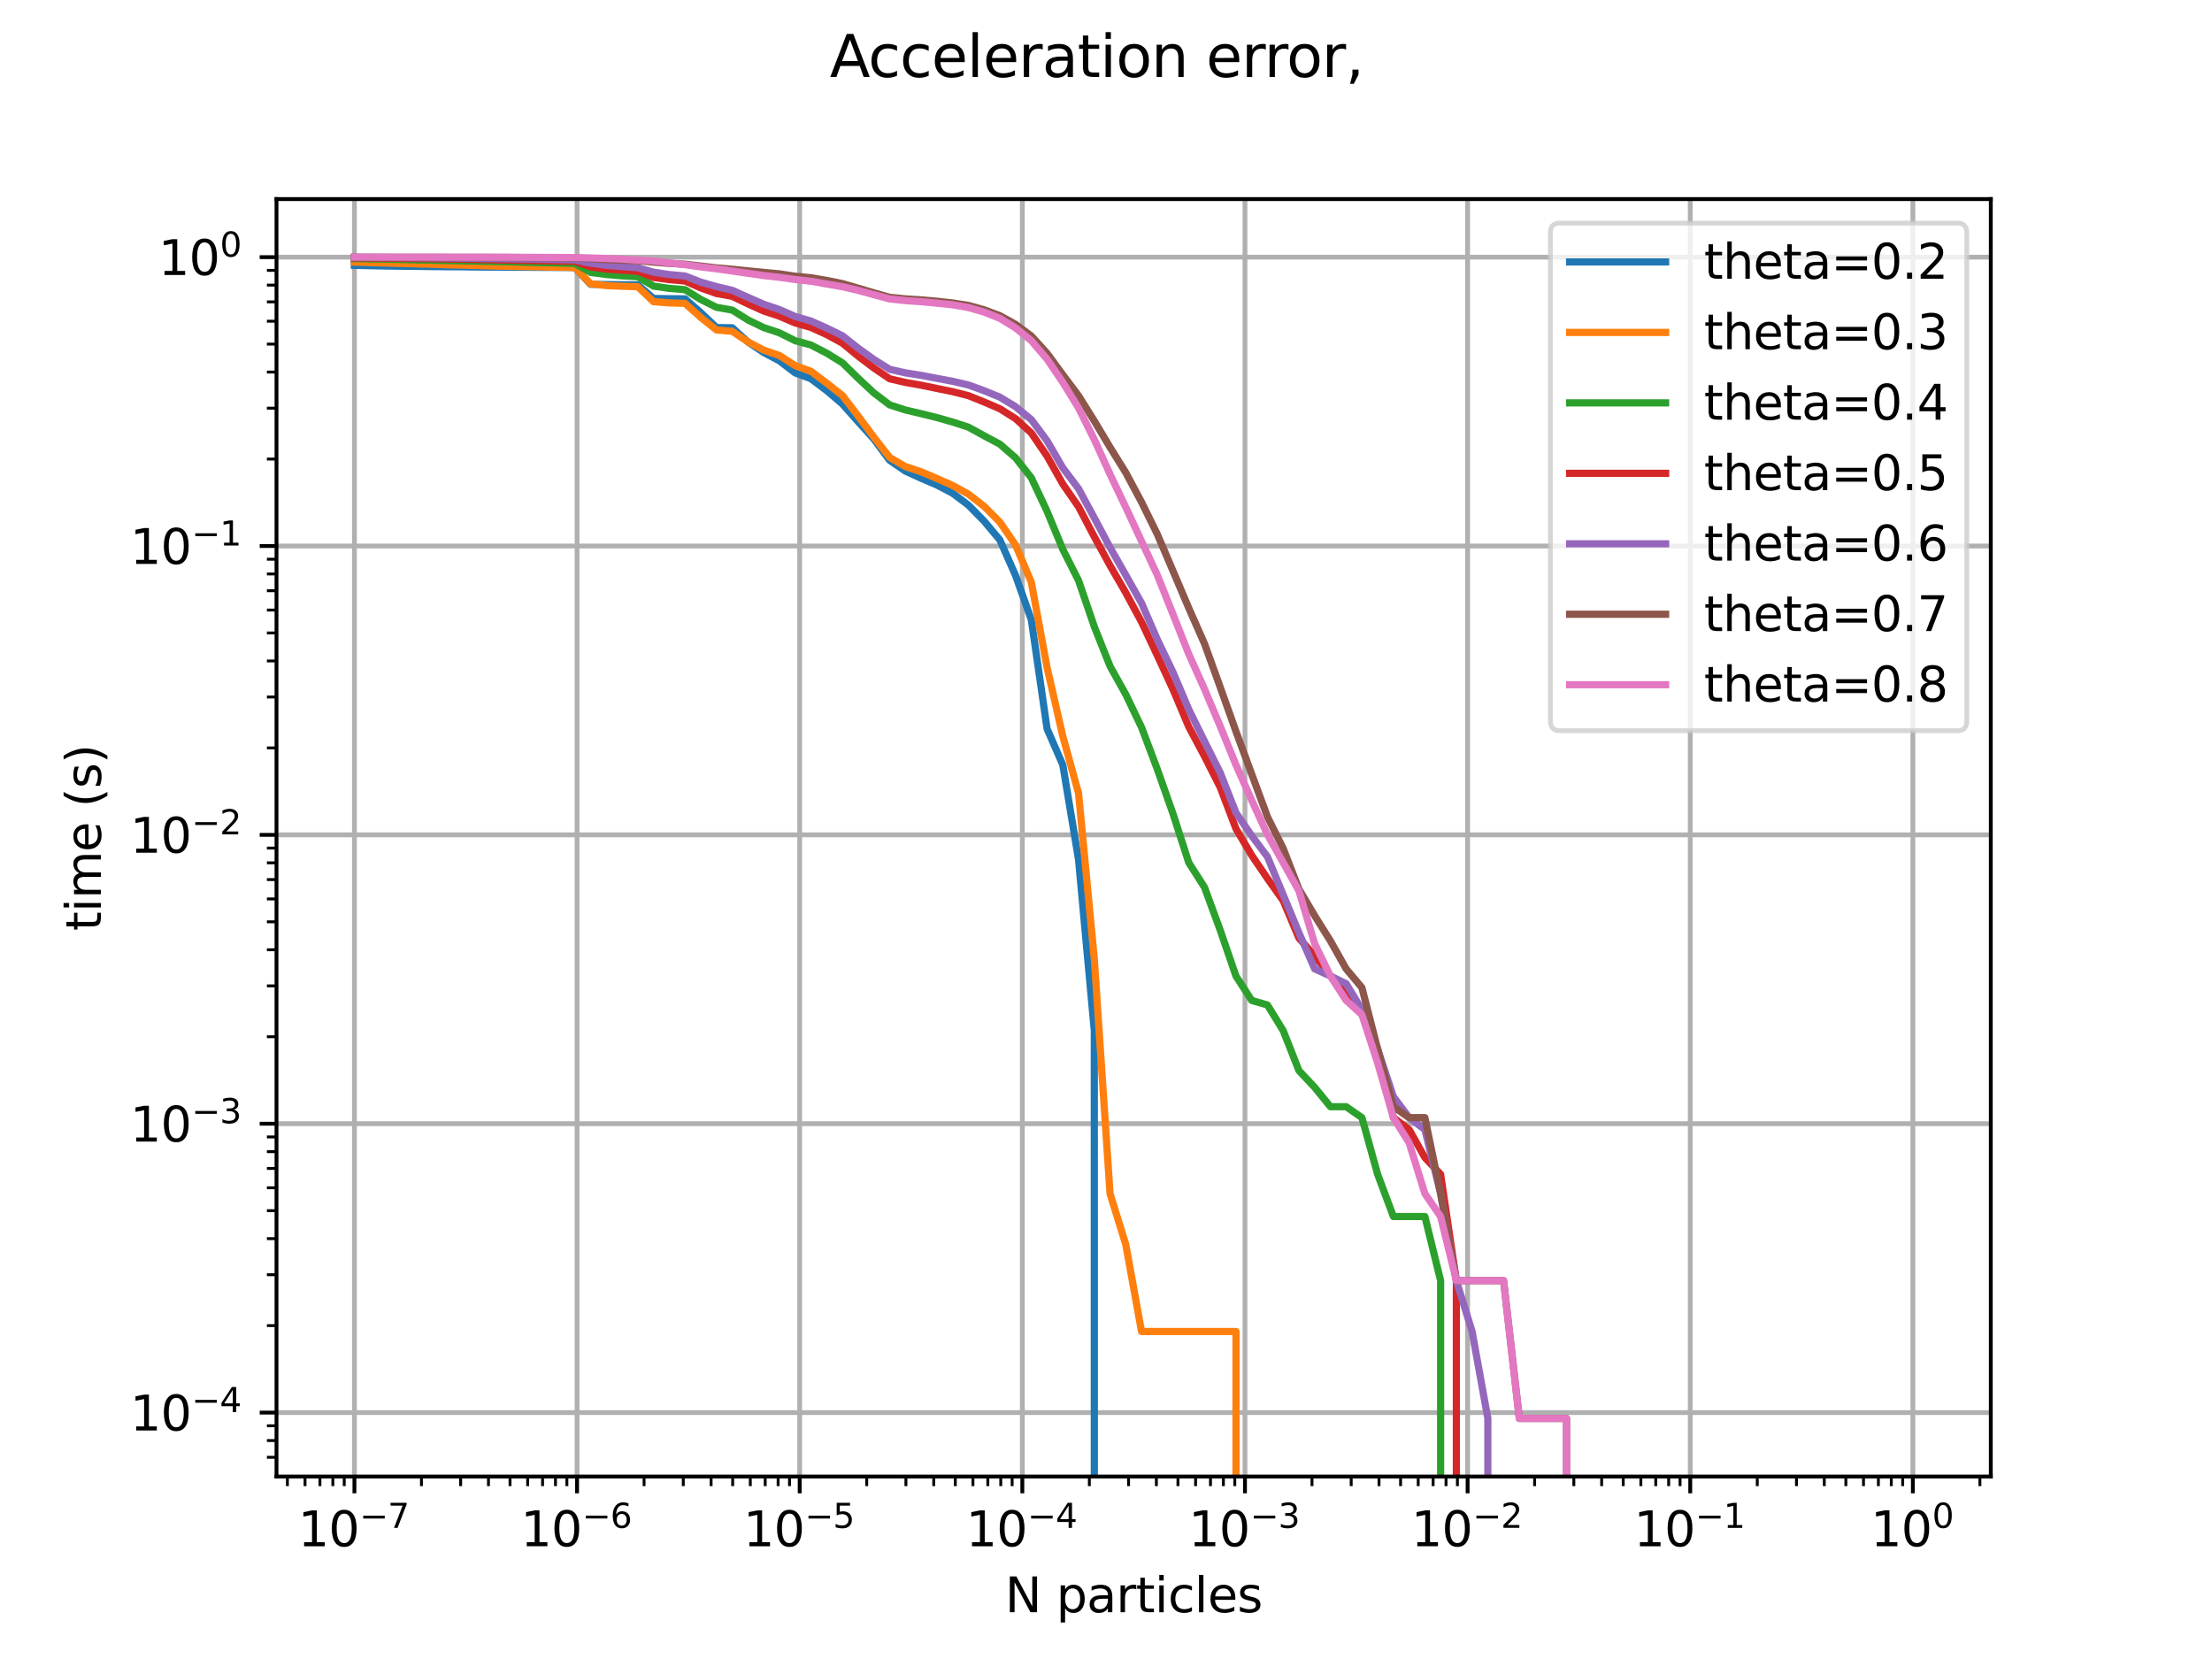 <?xml version="1.0" encoding="utf-8" standalone="no"?>
<!DOCTYPE svg PUBLIC "-//W3C//DTD SVG 1.1//EN"
  "http://www.w3.org/Graphics/SVG/1.1/DTD/svg11.dtd">
<svg xmlns:xlink="http://www.w3.org/1999/xlink" width="460.8pt" height="345.6pt" viewBox="0 0 460.8 345.6" xmlns="http://www.w3.org/2000/svg" version="1.1">
 <defs>
  <style type="text/css">*{stroke-linejoin: round; stroke-linecap: butt}</style>
 </defs>
 <g id="figure_1">
  <g id="patch_1">
   <path d="M 0 345.6 
L 460.8 345.6 
L 460.8 0 
L 0 0 
z
" style="fill: #ffffff"/>
  </g>
  <g id="axes_1">
   <g id="patch_2">
    <path d="M 57.6 307.584 
L 414.72 307.584 
L 414.72 41.472 
L 57.6 41.472 
z
" style="fill: #ffffff"/>
   </g>
   <g id="matplotlib.axis_1">
    <g id="xtick_1">
     <g id="line2d_1">
      <path d="M 73.833 307.584 
L 73.833 41.472 
" clip-path="url(#pa672ff4e35)" style="fill: none; stroke: #b0b0b0; stroke-linecap: square"/>
     </g>
     <g id="line2d_2">
      <defs>
       <path id="m6f6095b863" d="M 0 0 
L 0 3.5 
" style="stroke: #000000; stroke-width: 0.8"/>
      </defs>
      <g>
       <use xlink:href="#m6f6095b863" x="73.833" y="307.584" style="stroke: #000000; stroke-width: 0.8"/>
      </g>
     </g>
     <g id="text_1">
      <!-- $\mathdefault{10^{-7}}$ -->
      <g transform="translate(62.083 322.182) scale(0.1 -0.1)">
       <defs>
        <path id="DejaVuSans-31" d="M 794 531 
L 1825 531 
L 1825 4091 
L 703 3866 
L 703 4441 
L 1819 4666 
L 2450 4666 
L 2450 531 
L 3481 531 
L 3481 0 
L 794 0 
L 794 531 
z
" transform="scale(0.016)"/>
        <path id="DejaVuSans-30" d="M 2034 4250 
Q 1547 4250 1301 3770 
Q 1056 3291 1056 2328 
Q 1056 1369 1301 889 
Q 1547 409 2034 409 
Q 2525 409 2770 889 
Q 3016 1369 3016 2328 
Q 3016 3291 2770 3770 
Q 2525 4250 2034 4250 
z
M 2034 4750 
Q 2819 4750 3233 4129 
Q 3647 3509 3647 2328 
Q 3647 1150 3233 529 
Q 2819 -91 2034 -91 
Q 1250 -91 836 529 
Q 422 1150 422 2328 
Q 422 3509 836 4129 
Q 1250 4750 2034 4750 
z
" transform="scale(0.016)"/>
        <path id="DejaVuSans-2212" d="M 678 2272 
L 4684 2272 
L 4684 1741 
L 678 1741 
L 678 2272 
z
" transform="scale(0.016)"/>
        <path id="DejaVuSans-37" d="M 525 4666 
L 3525 4666 
L 3525 4397 
L 1831 0 
L 1172 0 
L 2766 4134 
L 525 4134 
L 525 4666 
z
" transform="scale(0.016)"/>
       </defs>
       <use xlink:href="#DejaVuSans-31" transform="translate(0 0.684)"/>
       <use xlink:href="#DejaVuSans-30" transform="translate(63.623 0.684)"/>
       <use xlink:href="#DejaVuSans-2212" transform="translate(128.203 38.966) scale(0.7)"/>
       <use xlink:href="#DejaVuSans-37" transform="translate(186.855 38.966) scale(0.7)"/>
      </g>
     </g>
    </g>
    <g id="xtick_2">
     <g id="line2d_3">
      <path d="M 120.212 307.584 
L 120.212 41.472 
" clip-path="url(#pa672ff4e35)" style="fill: none; stroke: #b0b0b0; stroke-linecap: square"/>
     </g>
     <g id="line2d_4">
      <g>
       <use xlink:href="#m6f6095b863" x="120.212" y="307.584" style="stroke: #000000; stroke-width: 0.8"/>
      </g>
     </g>
     <g id="text_2">
      <!-- $\mathdefault{10^{-6}}$ -->
      <g transform="translate(108.462 322.182) scale(0.1 -0.1)">
       <defs>
        <path id="DejaVuSans-36" d="M 2113 2584 
Q 1688 2584 1439 2293 
Q 1191 2003 1191 1497 
Q 1191 994 1439 701 
Q 1688 409 2113 409 
Q 2538 409 2786 701 
Q 3034 994 3034 1497 
Q 3034 2003 2786 2293 
Q 2538 2584 2113 2584 
z
M 3366 4563 
L 3366 3988 
Q 3128 4100 2886 4159 
Q 2644 4219 2406 4219 
Q 1781 4219 1451 3797 
Q 1122 3375 1075 2522 
Q 1259 2794 1537 2939 
Q 1816 3084 2150 3084 
Q 2853 3084 3261 2657 
Q 3669 2231 3669 1497 
Q 3669 778 3244 343 
Q 2819 -91 2113 -91 
Q 1303 -91 875 529 
Q 447 1150 447 2328 
Q 447 3434 972 4092 
Q 1497 4750 2381 4750 
Q 2619 4750 2861 4703 
Q 3103 4656 3366 4563 
z
" transform="scale(0.016)"/>
       </defs>
       <use xlink:href="#DejaVuSans-31" transform="translate(0 0.766)"/>
       <use xlink:href="#DejaVuSans-30" transform="translate(63.623 0.766)"/>
       <use xlink:href="#DejaVuSans-2212" transform="translate(128.203 39.047) scale(0.7)"/>
       <use xlink:href="#DejaVuSans-36" transform="translate(186.855 39.047) scale(0.7)"/>
      </g>
     </g>
    </g>
    <g id="xtick_3">
     <g id="line2d_5">
      <path d="M 166.591 307.584 
L 166.591 41.472 
" clip-path="url(#pa672ff4e35)" style="fill: none; stroke: #b0b0b0; stroke-linecap: square"/>
     </g>
     <g id="line2d_6">
      <g>
       <use xlink:href="#m6f6095b863" x="166.591" y="307.584" style="stroke: #000000; stroke-width: 0.8"/>
      </g>
     </g>
     <g id="text_3">
      <!-- $\mathdefault{10^{-5}}$ -->
      <g transform="translate(154.841 322.182) scale(0.1 -0.1)">
       <defs>
        <path id="DejaVuSans-35" d="M 691 4666 
L 3169 4666 
L 3169 4134 
L 1269 4134 
L 1269 2991 
Q 1406 3038 1543 3061 
Q 1681 3084 1819 3084 
Q 2600 3084 3056 2656 
Q 3513 2228 3513 1497 
Q 3513 744 3044 326 
Q 2575 -91 1722 -91 
Q 1428 -91 1123 -41 
Q 819 9 494 109 
L 494 744 
Q 775 591 1075 516 
Q 1375 441 1709 441 
Q 2250 441 2565 725 
Q 2881 1009 2881 1497 
Q 2881 1984 2565 2268 
Q 2250 2553 1709 2553 
Q 1456 2553 1204 2497 
Q 953 2441 691 2322 
L 691 4666 
z
" transform="scale(0.016)"/>
       </defs>
       <use xlink:href="#DejaVuSans-31" transform="translate(0 0.684)"/>
       <use xlink:href="#DejaVuSans-30" transform="translate(63.623 0.684)"/>
       <use xlink:href="#DejaVuSans-2212" transform="translate(128.203 38.966) scale(0.7)"/>
       <use xlink:href="#DejaVuSans-35" transform="translate(186.855 38.966) scale(0.7)"/>
      </g>
     </g>
    </g>
    <g id="xtick_4">
     <g id="line2d_7">
      <path d="M 212.97 307.584 
L 212.97 41.472 
" clip-path="url(#pa672ff4e35)" style="fill: none; stroke: #b0b0b0; stroke-linecap: square"/>
     </g>
     <g id="line2d_8">
      <g>
       <use xlink:href="#m6f6095b863" x="212.97" y="307.584" style="stroke: #000000; stroke-width: 0.8"/>
      </g>
     </g>
     <g id="text_4">
      <!-- $\mathdefault{10^{-4}}$ -->
      <g transform="translate(201.22 322.182) scale(0.1 -0.1)">
       <defs>
        <path id="DejaVuSans-34" d="M 2419 4116 
L 825 1625 
L 2419 1625 
L 2419 4116 
z
M 2253 4666 
L 3047 4666 
L 3047 1625 
L 3713 1625 
L 3713 1100 
L 3047 1100 
L 3047 0 
L 2419 0 
L 2419 1100 
L 313 1100 
L 313 1709 
L 2253 4666 
z
" transform="scale(0.016)"/>
       </defs>
       <use xlink:href="#DejaVuSans-31" transform="translate(0 0.684)"/>
       <use xlink:href="#DejaVuSans-30" transform="translate(63.623 0.684)"/>
       <use xlink:href="#DejaVuSans-2212" transform="translate(128.203 38.966) scale(0.7)"/>
       <use xlink:href="#DejaVuSans-34" transform="translate(186.855 38.966) scale(0.7)"/>
      </g>
     </g>
    </g>
    <g id="xtick_5">
     <g id="line2d_9">
      <path d="M 259.35 307.584 
L 259.35 41.472 
" clip-path="url(#pa672ff4e35)" style="fill: none; stroke: #b0b0b0; stroke-linecap: square"/>
     </g>
     <g id="line2d_10">
      <g>
       <use xlink:href="#m6f6095b863" x="259.35" y="307.584" style="stroke: #000000; stroke-width: 0.8"/>
      </g>
     </g>
     <g id="text_5">
      <!-- $\mathdefault{10^{-3}}$ -->
      <g transform="translate(247.6 322.182) scale(0.1 -0.1)">
       <defs>
        <path id="DejaVuSans-33" d="M 2597 2516 
Q 3050 2419 3304 2112 
Q 3559 1806 3559 1356 
Q 3559 666 3084 287 
Q 2609 -91 1734 -91 
Q 1441 -91 1130 -33 
Q 819 25 488 141 
L 488 750 
Q 750 597 1062 519 
Q 1375 441 1716 441 
Q 2309 441 2620 675 
Q 2931 909 2931 1356 
Q 2931 1769 2642 2001 
Q 2353 2234 1838 2234 
L 1294 2234 
L 1294 2753 
L 1863 2753 
Q 2328 2753 2575 2939 
Q 2822 3125 2822 3475 
Q 2822 3834 2567 4026 
Q 2313 4219 1838 4219 
Q 1578 4219 1281 4162 
Q 984 4106 628 3988 
L 628 4550 
Q 988 4650 1302 4700 
Q 1616 4750 1894 4750 
Q 2613 4750 3031 4423 
Q 3450 4097 3450 3541 
Q 3450 3153 3228 2886 
Q 3006 2619 2597 2516 
z
" transform="scale(0.016)"/>
       </defs>
       <use xlink:href="#DejaVuSans-31" transform="translate(0 0.766)"/>
       <use xlink:href="#DejaVuSans-30" transform="translate(63.623 0.766)"/>
       <use xlink:href="#DejaVuSans-2212" transform="translate(128.203 39.047) scale(0.7)"/>
       <use xlink:href="#DejaVuSans-33" transform="translate(186.855 39.047) scale(0.7)"/>
      </g>
     </g>
    </g>
    <g id="xtick_6">
     <g id="line2d_11">
      <path d="M 305.729 307.584 
L 305.729 41.472 
" clip-path="url(#pa672ff4e35)" style="fill: none; stroke: #b0b0b0; stroke-linecap: square"/>
     </g>
     <g id="line2d_12">
      <g>
       <use xlink:href="#m6f6095b863" x="305.729" y="307.584" style="stroke: #000000; stroke-width: 0.8"/>
      </g>
     </g>
     <g id="text_6">
      <!-- $\mathdefault{10^{-2}}$ -->
      <g transform="translate(293.979 322.182) scale(0.1 -0.1)">
       <defs>
        <path id="DejaVuSans-32" d="M 1228 531 
L 3431 531 
L 3431 0 
L 469 0 
L 469 531 
Q 828 903 1448 1529 
Q 2069 2156 2228 2338 
Q 2531 2678 2651 2914 
Q 2772 3150 2772 3378 
Q 2772 3750 2511 3984 
Q 2250 4219 1831 4219 
Q 1534 4219 1204 4116 
Q 875 4013 500 3803 
L 500 4441 
Q 881 4594 1212 4672 
Q 1544 4750 1819 4750 
Q 2544 4750 2975 4387 
Q 3406 4025 3406 3419 
Q 3406 3131 3298 2873 
Q 3191 2616 2906 2266 
Q 2828 2175 2409 1742 
Q 1991 1309 1228 531 
z
" transform="scale(0.016)"/>
       </defs>
       <use xlink:href="#DejaVuSans-31" transform="translate(0 0.766)"/>
       <use xlink:href="#DejaVuSans-30" transform="translate(63.623 0.766)"/>
       <use xlink:href="#DejaVuSans-2212" transform="translate(128.203 39.047) scale(0.7)"/>
       <use xlink:href="#DejaVuSans-32" transform="translate(186.855 39.047) scale(0.7)"/>
      </g>
     </g>
    </g>
    <g id="xtick_7">
     <g id="line2d_13">
      <path d="M 352.108 307.584 
L 352.108 41.472 
" clip-path="url(#pa672ff4e35)" style="fill: none; stroke: #b0b0b0; stroke-linecap: square"/>
     </g>
     <g id="line2d_14">
      <g>
       <use xlink:href="#m6f6095b863" x="352.108" y="307.584" style="stroke: #000000; stroke-width: 0.8"/>
      </g>
     </g>
     <g id="text_7">
      <!-- $\mathdefault{10^{-1}}$ -->
      <g transform="translate(340.358 322.182) scale(0.1 -0.1)">
       <use xlink:href="#DejaVuSans-31" transform="translate(0 0.684)"/>
       <use xlink:href="#DejaVuSans-30" transform="translate(63.623 0.684)"/>
       <use xlink:href="#DejaVuSans-2212" transform="translate(128.203 38.966) scale(0.7)"/>
       <use xlink:href="#DejaVuSans-31" transform="translate(186.855 38.966) scale(0.7)"/>
      </g>
     </g>
    </g>
    <g id="xtick_8">
     <g id="line2d_15">
      <path d="M 398.487 307.584 
L 398.487 41.472 
" clip-path="url(#pa672ff4e35)" style="fill: none; stroke: #b0b0b0; stroke-linecap: square"/>
     </g>
     <g id="line2d_16">
      <g>
       <use xlink:href="#m6f6095b863" x="398.487" y="307.584" style="stroke: #000000; stroke-width: 0.8"/>
      </g>
     </g>
     <g id="text_8">
      <!-- $\mathdefault{10^{0}}$ -->
      <g transform="translate(389.687 322.182) scale(0.1 -0.1)">
       <use xlink:href="#DejaVuSans-31" transform="translate(0 0.766)"/>
       <use xlink:href="#DejaVuSans-30" transform="translate(63.623 0.766)"/>
       <use xlink:href="#DejaVuSans-30" transform="translate(128.203 39.047) scale(0.7)"/>
      </g>
     </g>
    </g>
    <g id="xtick_9">
     <g id="line2d_17">
      <defs>
       <path id="mb4b786f113" d="M 0 0 
L 0 2 
" style="stroke: #000000; stroke-width: 0.6"/>
      </defs>
      <g>
       <use xlink:href="#mb4b786f113" x="59.871" y="307.584" style="stroke: #000000; stroke-width: 0.6"/>
      </g>
     </g>
    </g>
    <g id="xtick_10">
     <g id="line2d_18">
      <g>
       <use xlink:href="#mb4b786f113" x="63.544" y="307.584" style="stroke: #000000; stroke-width: 0.6"/>
      </g>
     </g>
    </g>
    <g id="xtick_11">
     <g id="line2d_19">
      <g>
       <use xlink:href="#mb4b786f113" x="66.648" y="307.584" style="stroke: #000000; stroke-width: 0.6"/>
      </g>
     </g>
    </g>
    <g id="xtick_12">
     <g id="line2d_20">
      <g>
       <use xlink:href="#mb4b786f113" x="69.338" y="307.584" style="stroke: #000000; stroke-width: 0.6"/>
      </g>
     </g>
    </g>
    <g id="xtick_13">
     <g id="line2d_21">
      <g>
       <use xlink:href="#mb4b786f113" x="71.711" y="307.584" style="stroke: #000000; stroke-width: 0.6"/>
      </g>
     </g>
    </g>
    <g id="xtick_14">
     <g id="line2d_22">
      <g>
       <use xlink:href="#mb4b786f113" x="87.794" y="307.584" style="stroke: #000000; stroke-width: 0.6"/>
      </g>
     </g>
    </g>
    <g id="xtick_15">
     <g id="line2d_23">
      <g>
       <use xlink:href="#mb4b786f113" x="95.961" y="307.584" style="stroke: #000000; stroke-width: 0.6"/>
      </g>
     </g>
    </g>
    <g id="xtick_16">
     <g id="line2d_24">
      <g>
       <use xlink:href="#mb4b786f113" x="101.756" y="307.584" style="stroke: #000000; stroke-width: 0.6"/>
      </g>
     </g>
    </g>
    <g id="xtick_17">
     <g id="line2d_25">
      <g>
       <use xlink:href="#mb4b786f113" x="106.25" y="307.584" style="stroke: #000000; stroke-width: 0.6"/>
      </g>
     </g>
    </g>
    <g id="xtick_18">
     <g id="line2d_26">
      <g>
       <use xlink:href="#mb4b786f113" x="109.923" y="307.584" style="stroke: #000000; stroke-width: 0.6"/>
      </g>
     </g>
    </g>
    <g id="xtick_19">
     <g id="line2d_27">
      <g>
       <use xlink:href="#mb4b786f113" x="113.028" y="307.584" style="stroke: #000000; stroke-width: 0.6"/>
      </g>
     </g>
    </g>
    <g id="xtick_20">
     <g id="line2d_28">
      <g>
       <use xlink:href="#mb4b786f113" x="115.717" y="307.584" style="stroke: #000000; stroke-width: 0.6"/>
      </g>
     </g>
    </g>
    <g id="xtick_21">
     <g id="line2d_29">
      <g>
       <use xlink:href="#mb4b786f113" x="118.09" y="307.584" style="stroke: #000000; stroke-width: 0.6"/>
      </g>
     </g>
    </g>
    <g id="xtick_22">
     <g id="line2d_30">
      <g>
       <use xlink:href="#mb4b786f113" x="134.173" y="307.584" style="stroke: #000000; stroke-width: 0.6"/>
      </g>
     </g>
    </g>
    <g id="xtick_23">
     <g id="line2d_31">
      <g>
       <use xlink:href="#mb4b786f113" x="142.34" y="307.584" style="stroke: #000000; stroke-width: 0.6"/>
      </g>
     </g>
    </g>
    <g id="xtick_24">
     <g id="line2d_32">
      <g>
       <use xlink:href="#mb4b786f113" x="148.135" y="307.584" style="stroke: #000000; stroke-width: 0.6"/>
      </g>
     </g>
    </g>
    <g id="xtick_25">
     <g id="line2d_33">
      <g>
       <use xlink:href="#mb4b786f113" x="152.63" y="307.584" style="stroke: #000000; stroke-width: 0.6"/>
      </g>
     </g>
    </g>
    <g id="xtick_26">
     <g id="line2d_34">
      <g>
       <use xlink:href="#mb4b786f113" x="156.302" y="307.584" style="stroke: #000000; stroke-width: 0.6"/>
      </g>
     </g>
    </g>
    <g id="xtick_27">
     <g id="line2d_35">
      <g>
       <use xlink:href="#mb4b786f113" x="159.407" y="307.584" style="stroke: #000000; stroke-width: 0.6"/>
      </g>
     </g>
    </g>
    <g id="xtick_28">
     <g id="line2d_36">
      <g>
       <use xlink:href="#mb4b786f113" x="162.097" y="307.584" style="stroke: #000000; stroke-width: 0.6"/>
      </g>
     </g>
    </g>
    <g id="xtick_29">
     <g id="line2d_37">
      <g>
       <use xlink:href="#mb4b786f113" x="164.469" y="307.584" style="stroke: #000000; stroke-width: 0.6"/>
      </g>
     </g>
    </g>
    <g id="xtick_30">
     <g id="line2d_38">
      <g>
       <use xlink:href="#mb4b786f113" x="180.553" y="307.584" style="stroke: #000000; stroke-width: 0.6"/>
      </g>
     </g>
    </g>
    <g id="xtick_31">
     <g id="line2d_39">
      <g>
       <use xlink:href="#mb4b786f113" x="188.72" y="307.584" style="stroke: #000000; stroke-width: 0.6"/>
      </g>
     </g>
    </g>
    <g id="xtick_32">
     <g id="line2d_40">
      <g>
       <use xlink:href="#mb4b786f113" x="194.514" y="307.584" style="stroke: #000000; stroke-width: 0.6"/>
      </g>
     </g>
    </g>
    <g id="xtick_33">
     <g id="line2d_41">
      <g>
       <use xlink:href="#mb4b786f113" x="199.009" y="307.584" style="stroke: #000000; stroke-width: 0.6"/>
      </g>
     </g>
    </g>
    <g id="xtick_34">
     <g id="line2d_42">
      <g>
       <use xlink:href="#mb4b786f113" x="202.681" y="307.584" style="stroke: #000000; stroke-width: 0.6"/>
      </g>
     </g>
    </g>
    <g id="xtick_35">
     <g id="line2d_43">
      <g>
       <use xlink:href="#mb4b786f113" x="205.786" y="307.584" style="stroke: #000000; stroke-width: 0.6"/>
      </g>
     </g>
    </g>
    <g id="xtick_36">
     <g id="line2d_44">
      <g>
       <use xlink:href="#mb4b786f113" x="208.476" y="307.584" style="stroke: #000000; stroke-width: 0.6"/>
      </g>
     </g>
    </g>
    <g id="xtick_37">
     <g id="line2d_45">
      <g>
       <use xlink:href="#mb4b786f113" x="210.848" y="307.584" style="stroke: #000000; stroke-width: 0.6"/>
      </g>
     </g>
    </g>
    <g id="xtick_38">
     <g id="line2d_46">
      <g>
       <use xlink:href="#mb4b786f113" x="226.932" y="307.584" style="stroke: #000000; stroke-width: 0.6"/>
      </g>
     </g>
    </g>
    <g id="xtick_39">
     <g id="line2d_47">
      <g>
       <use xlink:href="#mb4b786f113" x="235.099" y="307.584" style="stroke: #000000; stroke-width: 0.6"/>
      </g>
     </g>
    </g>
    <g id="xtick_40">
     <g id="line2d_48">
      <g>
       <use xlink:href="#mb4b786f113" x="240.893" y="307.584" style="stroke: #000000; stroke-width: 0.6"/>
      </g>
     </g>
    </g>
    <g id="xtick_41">
     <g id="line2d_49">
      <g>
       <use xlink:href="#mb4b786f113" x="245.388" y="307.584" style="stroke: #000000; stroke-width: 0.6"/>
      </g>
     </g>
    </g>
    <g id="xtick_42">
     <g id="line2d_50">
      <g>
       <use xlink:href="#mb4b786f113" x="249.06" y="307.584" style="stroke: #000000; stroke-width: 0.6"/>
      </g>
     </g>
    </g>
    <g id="xtick_43">
     <g id="line2d_51">
      <g>
       <use xlink:href="#mb4b786f113" x="252.165" y="307.584" style="stroke: #000000; stroke-width: 0.6"/>
      </g>
     </g>
    </g>
    <g id="xtick_44">
     <g id="line2d_52">
      <g>
       <use xlink:href="#mb4b786f113" x="254.855" y="307.584" style="stroke: #000000; stroke-width: 0.6"/>
      </g>
     </g>
    </g>
    <g id="xtick_45">
     <g id="line2d_53">
      <g>
       <use xlink:href="#mb4b786f113" x="257.227" y="307.584" style="stroke: #000000; stroke-width: 0.6"/>
      </g>
     </g>
    </g>
    <g id="xtick_46">
     <g id="line2d_54">
      <g>
       <use xlink:href="#mb4b786f113" x="273.311" y="307.584" style="stroke: #000000; stroke-width: 0.6"/>
      </g>
     </g>
    </g>
    <g id="xtick_47">
     <g id="line2d_55">
      <g>
       <use xlink:href="#mb4b786f113" x="281.478" y="307.584" style="stroke: #000000; stroke-width: 0.6"/>
      </g>
     </g>
    </g>
    <g id="xtick_48">
     <g id="line2d_56">
      <g>
       <use xlink:href="#mb4b786f113" x="287.273" y="307.584" style="stroke: #000000; stroke-width: 0.6"/>
      </g>
     </g>
    </g>
    <g id="xtick_49">
     <g id="line2d_57">
      <g>
       <use xlink:href="#mb4b786f113" x="291.767" y="307.584" style="stroke: #000000; stroke-width: 0.6"/>
      </g>
     </g>
    </g>
    <g id="xtick_50">
     <g id="line2d_58">
      <g>
       <use xlink:href="#mb4b786f113" x="295.44" y="307.584" style="stroke: #000000; stroke-width: 0.6"/>
      </g>
     </g>
    </g>
    <g id="xtick_51">
     <g id="line2d_59">
      <g>
       <use xlink:href="#mb4b786f113" x="298.545" y="307.584" style="stroke: #000000; stroke-width: 0.6"/>
      </g>
     </g>
    </g>
    <g id="xtick_52">
     <g id="line2d_60">
      <g>
       <use xlink:href="#mb4b786f113" x="301.234" y="307.584" style="stroke: #000000; stroke-width: 0.6"/>
      </g>
     </g>
    </g>
    <g id="xtick_53">
     <g id="line2d_61">
      <g>
       <use xlink:href="#mb4b786f113" x="303.607" y="307.584" style="stroke: #000000; stroke-width: 0.6"/>
      </g>
     </g>
    </g>
    <g id="xtick_54">
     <g id="line2d_62">
      <g>
       <use xlink:href="#mb4b786f113" x="319.69" y="307.584" style="stroke: #000000; stroke-width: 0.6"/>
      </g>
     </g>
    </g>
    <g id="xtick_55">
     <g id="line2d_63">
      <g>
       <use xlink:href="#mb4b786f113" x="327.857" y="307.584" style="stroke: #000000; stroke-width: 0.6"/>
      </g>
     </g>
    </g>
    <g id="xtick_56">
     <g id="line2d_64">
      <g>
       <use xlink:href="#mb4b786f113" x="333.652" y="307.584" style="stroke: #000000; stroke-width: 0.6"/>
      </g>
     </g>
    </g>
    <g id="xtick_57">
     <g id="line2d_65">
      <g>
       <use xlink:href="#mb4b786f113" x="338.147" y="307.584" style="stroke: #000000; stroke-width: 0.6"/>
      </g>
     </g>
    </g>
    <g id="xtick_58">
     <g id="line2d_66">
      <g>
       <use xlink:href="#mb4b786f113" x="341.819" y="307.584" style="stroke: #000000; stroke-width: 0.6"/>
      </g>
     </g>
    </g>
    <g id="xtick_59">
     <g id="line2d_67">
      <g>
       <use xlink:href="#mb4b786f113" x="344.924" y="307.584" style="stroke: #000000; stroke-width: 0.6"/>
      </g>
     </g>
    </g>
    <g id="xtick_60">
     <g id="line2d_68">
      <g>
       <use xlink:href="#mb4b786f113" x="347.613" y="307.584" style="stroke: #000000; stroke-width: 0.6"/>
      </g>
     </g>
    </g>
    <g id="xtick_61">
     <g id="line2d_69">
      <g>
       <use xlink:href="#mb4b786f113" x="349.986" y="307.584" style="stroke: #000000; stroke-width: 0.6"/>
      </g>
     </g>
    </g>
    <g id="xtick_62">
     <g id="line2d_70">
      <g>
       <use xlink:href="#mb4b786f113" x="366.07" y="307.584" style="stroke: #000000; stroke-width: 0.6"/>
      </g>
     </g>
    </g>
    <g id="xtick_63">
     <g id="line2d_71">
      <g>
       <use xlink:href="#mb4b786f113" x="374.237" y="307.584" style="stroke: #000000; stroke-width: 0.6"/>
      </g>
     </g>
    </g>
    <g id="xtick_64">
     <g id="line2d_72">
      <g>
       <use xlink:href="#mb4b786f113" x="380.031" y="307.584" style="stroke: #000000; stroke-width: 0.6"/>
      </g>
     </g>
    </g>
    <g id="xtick_65">
     <g id="line2d_73">
      <g>
       <use xlink:href="#mb4b786f113" x="384.526" y="307.584" style="stroke: #000000; stroke-width: 0.6"/>
      </g>
     </g>
    </g>
    <g id="xtick_66">
     <g id="line2d_74">
      <g>
       <use xlink:href="#mb4b786f113" x="388.198" y="307.584" style="stroke: #000000; stroke-width: 0.6"/>
      </g>
     </g>
    </g>
    <g id="xtick_67">
     <g id="line2d_75">
      <g>
       <use xlink:href="#mb4b786f113" x="391.303" y="307.584" style="stroke: #000000; stroke-width: 0.6"/>
      </g>
     </g>
    </g>
    <g id="xtick_68">
     <g id="line2d_76">
      <g>
       <use xlink:href="#mb4b786f113" x="393.993" y="307.584" style="stroke: #000000; stroke-width: 0.6"/>
      </g>
     </g>
    </g>
    <g id="xtick_69">
     <g id="line2d_77">
      <g>
       <use xlink:href="#mb4b786f113" x="396.365" y="307.584" style="stroke: #000000; stroke-width: 0.6"/>
      </g>
     </g>
    </g>
    <g id="xtick_70">
     <g id="line2d_78">
      <g>
       <use xlink:href="#mb4b786f113" x="412.449" y="307.584" style="stroke: #000000; stroke-width: 0.6"/>
      </g>
     </g>
    </g>
    <g id="text_9">
     <!-- N particles -->
     <g transform="translate(209.368 335.861) scale(0.1 -0.1)">
      <defs>
       <path id="DejaVuSans-4e" d="M 628 4666 
L 1478 4666 
L 3547 763 
L 3547 4666 
L 4159 4666 
L 4159 0 
L 3309 0 
L 1241 3903 
L 1241 0 
L 628 0 
L 628 4666 
z
" transform="scale(0.016)"/>
       <path id="DejaVuSans-20" transform="scale(0.016)"/>
       <path id="DejaVuSans-70" d="M 1159 525 
L 1159 -1331 
L 581 -1331 
L 581 3500 
L 1159 3500 
L 1159 2969 
Q 1341 3281 1617 3432 
Q 1894 3584 2278 3584 
Q 2916 3584 3314 3078 
Q 3713 2572 3713 1747 
Q 3713 922 3314 415 
Q 2916 -91 2278 -91 
Q 1894 -91 1617 61 
Q 1341 213 1159 525 
z
M 3116 1747 
Q 3116 2381 2855 2742 
Q 2594 3103 2138 3103 
Q 1681 3103 1420 2742 
Q 1159 2381 1159 1747 
Q 1159 1113 1420 752 
Q 1681 391 2138 391 
Q 2594 391 2855 752 
Q 3116 1113 3116 1747 
z
" transform="scale(0.016)"/>
       <path id="DejaVuSans-61" d="M 2194 1759 
Q 1497 1759 1228 1600 
Q 959 1441 959 1056 
Q 959 750 1161 570 
Q 1363 391 1709 391 
Q 2188 391 2477 730 
Q 2766 1069 2766 1631 
L 2766 1759 
L 2194 1759 
z
M 3341 1997 
L 3341 0 
L 2766 0 
L 2766 531 
Q 2569 213 2275 61 
Q 1981 -91 1556 -91 
Q 1019 -91 701 211 
Q 384 513 384 1019 
Q 384 1609 779 1909 
Q 1175 2209 1959 2209 
L 2766 2209 
L 2766 2266 
Q 2766 2663 2505 2880 
Q 2244 3097 1772 3097 
Q 1472 3097 1187 3025 
Q 903 2953 641 2809 
L 641 3341 
Q 956 3463 1253 3523 
Q 1550 3584 1831 3584 
Q 2591 3584 2966 3190 
Q 3341 2797 3341 1997 
z
" transform="scale(0.016)"/>
       <path id="DejaVuSans-72" d="M 2631 2963 
Q 2534 3019 2420 3045 
Q 2306 3072 2169 3072 
Q 1681 3072 1420 2755 
Q 1159 2438 1159 1844 
L 1159 0 
L 581 0 
L 581 3500 
L 1159 3500 
L 1159 2956 
Q 1341 3275 1631 3429 
Q 1922 3584 2338 3584 
Q 2397 3584 2469 3576 
Q 2541 3569 2628 3553 
L 2631 2963 
z
" transform="scale(0.016)"/>
       <path id="DejaVuSans-74" d="M 1172 4494 
L 1172 3500 
L 2356 3500 
L 2356 3053 
L 1172 3053 
L 1172 1153 
Q 1172 725 1289 603 
Q 1406 481 1766 481 
L 2356 481 
L 2356 0 
L 1766 0 
Q 1100 0 847 248 
Q 594 497 594 1153 
L 594 3053 
L 172 3053 
L 172 3500 
L 594 3500 
L 594 4494 
L 1172 4494 
z
" transform="scale(0.016)"/>
       <path id="DejaVuSans-69" d="M 603 3500 
L 1178 3500 
L 1178 0 
L 603 0 
L 603 3500 
z
M 603 4863 
L 1178 4863 
L 1178 4134 
L 603 4134 
L 603 4863 
z
" transform="scale(0.016)"/>
       <path id="DejaVuSans-63" d="M 3122 3366 
L 3122 2828 
Q 2878 2963 2633 3030 
Q 2388 3097 2138 3097 
Q 1578 3097 1268 2742 
Q 959 2388 959 1747 
Q 959 1106 1268 751 
Q 1578 397 2138 397 
Q 2388 397 2633 464 
Q 2878 531 3122 666 
L 3122 134 
Q 2881 22 2623 -34 
Q 2366 -91 2075 -91 
Q 1284 -91 818 406 
Q 353 903 353 1747 
Q 353 2603 823 3093 
Q 1294 3584 2113 3584 
Q 2378 3584 2631 3529 
Q 2884 3475 3122 3366 
z
" transform="scale(0.016)"/>
       <path id="DejaVuSans-6c" d="M 603 4863 
L 1178 4863 
L 1178 0 
L 603 0 
L 603 4863 
z
" transform="scale(0.016)"/>
       <path id="DejaVuSans-65" d="M 3597 1894 
L 3597 1613 
L 953 1613 
Q 991 1019 1311 708 
Q 1631 397 2203 397 
Q 2534 397 2845 478 
Q 3156 559 3463 722 
L 3463 178 
Q 3153 47 2828 -22 
Q 2503 -91 2169 -91 
Q 1331 -91 842 396 
Q 353 884 353 1716 
Q 353 2575 817 3079 
Q 1281 3584 2069 3584 
Q 2775 3584 3186 3129 
Q 3597 2675 3597 1894 
z
M 3022 2063 
Q 3016 2534 2758 2815 
Q 2500 3097 2075 3097 
Q 1594 3097 1305 2825 
Q 1016 2553 972 2059 
L 3022 2063 
z
" transform="scale(0.016)"/>
       <path id="DejaVuSans-73" d="M 2834 3397 
L 2834 2853 
Q 2591 2978 2328 3040 
Q 2066 3103 1784 3103 
Q 1356 3103 1142 2972 
Q 928 2841 928 2578 
Q 928 2378 1081 2264 
Q 1234 2150 1697 2047 
L 1894 2003 
Q 2506 1872 2764 1633 
Q 3022 1394 3022 966 
Q 3022 478 2636 193 
Q 2250 -91 1575 -91 
Q 1294 -91 989 -36 
Q 684 19 347 128 
L 347 722 
Q 666 556 975 473 
Q 1284 391 1588 391 
Q 1994 391 2212 530 
Q 2431 669 2431 922 
Q 2431 1156 2273 1281 
Q 2116 1406 1581 1522 
L 1381 1569 
Q 847 1681 609 1914 
Q 372 2147 372 2553 
Q 372 3047 722 3315 
Q 1072 3584 1716 3584 
Q 2034 3584 2315 3537 
Q 2597 3491 2834 3397 
z
" transform="scale(0.016)"/>
      </defs>
      <use xlink:href="#DejaVuSans-4e"/>
      <use xlink:href="#DejaVuSans-20" x="74.805"/>
      <use xlink:href="#DejaVuSans-70" x="106.592"/>
      <use xlink:href="#DejaVuSans-61" x="170.068"/>
      <use xlink:href="#DejaVuSans-72" x="231.348"/>
      <use xlink:href="#DejaVuSans-74" x="272.461"/>
      <use xlink:href="#DejaVuSans-69" x="311.67"/>
      <use xlink:href="#DejaVuSans-63" x="339.453"/>
      <use xlink:href="#DejaVuSans-6c" x="394.434"/>
      <use xlink:href="#DejaVuSans-65" x="422.217"/>
      <use xlink:href="#DejaVuSans-73" x="483.74"/>
     </g>
    </g>
   </g>
   <g id="matplotlib.axis_2">
    <g id="ytick_1">
     <g id="line2d_79">
      <path d="M 57.6 294.263 
L 414.72 294.263 
" clip-path="url(#pa672ff4e35)" style="fill: none; stroke: #b0b0b0; stroke-linecap: square"/>
     </g>
     <g id="line2d_80">
      <defs>
       <path id="mb7a3d4430a" d="M 0 0 
L -3.5 0 
" style="stroke: #000000; stroke-width: 0.8"/>
      </defs>
      <g>
       <use xlink:href="#mb7a3d4430a" x="57.6" y="294.263" style="stroke: #000000; stroke-width: 0.8"/>
      </g>
     </g>
     <g id="text_10">
      <!-- $\mathdefault{10^{-4}}$ -->
      <g transform="translate(27.1 298.062) scale(0.1 -0.1)">
       <use xlink:href="#DejaVuSans-31" transform="translate(0 0.684)"/>
       <use xlink:href="#DejaVuSans-30" transform="translate(63.623 0.684)"/>
       <use xlink:href="#DejaVuSans-2212" transform="translate(128.203 38.966) scale(0.7)"/>
       <use xlink:href="#DejaVuSans-34" transform="translate(186.855 38.966) scale(0.7)"/>
      </g>
     </g>
    </g>
    <g id="ytick_2">
     <g id="line2d_81">
      <path d="M 57.6 234.088 
L 414.72 234.088 
" clip-path="url(#pa672ff4e35)" style="fill: none; stroke: #b0b0b0; stroke-linecap: square"/>
     </g>
     <g id="line2d_82">
      <g>
       <use xlink:href="#mb7a3d4430a" x="57.6" y="234.088" style="stroke: #000000; stroke-width: 0.8"/>
      </g>
     </g>
     <g id="text_11">
      <!-- $\mathdefault{10^{-3}}$ -->
      <g transform="translate(27.1 237.888) scale(0.1 -0.1)">
       <use xlink:href="#DejaVuSans-31" transform="translate(0 0.766)"/>
       <use xlink:href="#DejaVuSans-30" transform="translate(63.623 0.766)"/>
       <use xlink:href="#DejaVuSans-2212" transform="translate(128.203 39.047) scale(0.7)"/>
       <use xlink:href="#DejaVuSans-33" transform="translate(186.855 39.047) scale(0.7)"/>
      </g>
     </g>
    </g>
    <g id="ytick_3">
     <g id="line2d_83">
      <path d="M 57.6 173.914 
L 414.72 173.914 
" clip-path="url(#pa672ff4e35)" style="fill: none; stroke: #b0b0b0; stroke-linecap: square"/>
     </g>
     <g id="line2d_84">
      <g>
       <use xlink:href="#mb7a3d4430a" x="57.6" y="173.914" style="stroke: #000000; stroke-width: 0.8"/>
      </g>
     </g>
     <g id="text_12">
      <!-- $\mathdefault{10^{-2}}$ -->
      <g transform="translate(27.1 177.713) scale(0.1 -0.1)">
       <use xlink:href="#DejaVuSans-31" transform="translate(0 0.766)"/>
       <use xlink:href="#DejaVuSans-30" transform="translate(63.623 0.766)"/>
       <use xlink:href="#DejaVuSans-2212" transform="translate(128.203 39.047) scale(0.7)"/>
       <use xlink:href="#DejaVuSans-32" transform="translate(186.855 39.047) scale(0.7)"/>
      </g>
     </g>
    </g>
    <g id="ytick_4">
     <g id="line2d_85">
      <path d="M 57.6 113.74 
L 414.72 113.74 
" clip-path="url(#pa672ff4e35)" style="fill: none; stroke: #b0b0b0; stroke-linecap: square"/>
     </g>
     <g id="line2d_86">
      <g>
       <use xlink:href="#mb7a3d4430a" x="57.6" y="113.74" style="stroke: #000000; stroke-width: 0.8"/>
      </g>
     </g>
     <g id="text_13">
      <!-- $\mathdefault{10^{-1}}$ -->
      <g transform="translate(27.1 117.539) scale(0.1 -0.1)">
       <use xlink:href="#DejaVuSans-31" transform="translate(0 0.684)"/>
       <use xlink:href="#DejaVuSans-30" transform="translate(63.623 0.684)"/>
       <use xlink:href="#DejaVuSans-2212" transform="translate(128.203 38.966) scale(0.7)"/>
       <use xlink:href="#DejaVuSans-31" transform="translate(186.855 38.966) scale(0.7)"/>
      </g>
     </g>
    </g>
    <g id="ytick_5">
     <g id="line2d_87">
      <path d="M 57.6 53.566 
L 414.72 53.566 
" clip-path="url(#pa672ff4e35)" style="fill: none; stroke: #b0b0b0; stroke-linecap: square"/>
     </g>
     <g id="line2d_88">
      <g>
       <use xlink:href="#mb7a3d4430a" x="57.6" y="53.566" style="stroke: #000000; stroke-width: 0.8"/>
      </g>
     </g>
     <g id="text_14">
      <!-- $\mathdefault{10^{0}}$ -->
      <g transform="translate(33 57.365) scale(0.1 -0.1)">
       <use xlink:href="#DejaVuSans-31" transform="translate(0 0.766)"/>
       <use xlink:href="#DejaVuSans-30" transform="translate(63.623 0.766)"/>
       <use xlink:href="#DejaVuSans-30" transform="translate(128.203 39.047) scale(0.7)"/>
      </g>
     </g>
    </g>
    <g id="ytick_6">
     <g id="line2d_89">
      <defs>
       <path id="m78933a9fbb" d="M 0 0 
L -2 0 
" style="stroke: #000000; stroke-width: 0.6"/>
      </defs>
      <g>
       <use xlink:href="#m78933a9fbb" x="57.6" y="303.584" style="stroke: #000000; stroke-width: 0.6"/>
      </g>
     </g>
    </g>
    <g id="ytick_7">
     <g id="line2d_90">
      <g>
       <use xlink:href="#m78933a9fbb" x="57.6" y="300.094" style="stroke: #000000; stroke-width: 0.6"/>
      </g>
     </g>
    </g>
    <g id="ytick_8">
     <g id="line2d_91">
      <g>
       <use xlink:href="#m78933a9fbb" x="57.6" y="297.016" style="stroke: #000000; stroke-width: 0.6"/>
      </g>
     </g>
    </g>
    <g id="ytick_9">
     <g id="line2d_92">
      <g>
       <use xlink:href="#m78933a9fbb" x="57.6" y="276.148" style="stroke: #000000; stroke-width: 0.6"/>
      </g>
     </g>
    </g>
    <g id="ytick_10">
     <g id="line2d_93">
      <g>
       <use xlink:href="#m78933a9fbb" x="57.6" y="265.552" style="stroke: #000000; stroke-width: 0.6"/>
      </g>
     </g>
    </g>
    <g id="ytick_11">
     <g id="line2d_94">
      <g>
       <use xlink:href="#m78933a9fbb" x="57.6" y="258.034" style="stroke: #000000; stroke-width: 0.6"/>
      </g>
     </g>
    </g>
    <g id="ytick_12">
     <g id="line2d_95">
      <g>
       <use xlink:href="#m78933a9fbb" x="57.6" y="252.203" style="stroke: #000000; stroke-width: 0.6"/>
      </g>
     </g>
    </g>
    <g id="ytick_13">
     <g id="line2d_96">
      <g>
       <use xlink:href="#m78933a9fbb" x="57.6" y="247.438" style="stroke: #000000; stroke-width: 0.6"/>
      </g>
     </g>
    </g>
    <g id="ytick_14">
     <g id="line2d_97">
      <g>
       <use xlink:href="#m78933a9fbb" x="57.6" y="243.41" style="stroke: #000000; stroke-width: 0.6"/>
      </g>
     </g>
    </g>
    <g id="ytick_15">
     <g id="line2d_98">
      <g>
       <use xlink:href="#m78933a9fbb" x="57.6" y="239.92" style="stroke: #000000; stroke-width: 0.6"/>
      </g>
     </g>
    </g>
    <g id="ytick_16">
     <g id="line2d_99">
      <g>
       <use xlink:href="#m78933a9fbb" x="57.6" y="236.842" style="stroke: #000000; stroke-width: 0.6"/>
      </g>
     </g>
    </g>
    <g id="ytick_17">
     <g id="line2d_100">
      <g>
       <use xlink:href="#m78933a9fbb" x="57.6" y="215.974" style="stroke: #000000; stroke-width: 0.6"/>
      </g>
     </g>
    </g>
    <g id="ytick_18">
     <g id="line2d_101">
      <g>
       <use xlink:href="#m78933a9fbb" x="57.6" y="205.378" style="stroke: #000000; stroke-width: 0.6"/>
      </g>
     </g>
    </g>
    <g id="ytick_19">
     <g id="line2d_102">
      <g>
       <use xlink:href="#m78933a9fbb" x="57.6" y="197.86" style="stroke: #000000; stroke-width: 0.6"/>
      </g>
     </g>
    </g>
    <g id="ytick_20">
     <g id="line2d_103">
      <g>
       <use xlink:href="#m78933a9fbb" x="57.6" y="192.028" style="stroke: #000000; stroke-width: 0.6"/>
      </g>
     </g>
    </g>
    <g id="ytick_21">
     <g id="line2d_104">
      <g>
       <use xlink:href="#m78933a9fbb" x="57.6" y="187.264" style="stroke: #000000; stroke-width: 0.6"/>
      </g>
     </g>
    </g>
    <g id="ytick_22">
     <g id="line2d_105">
      <g>
       <use xlink:href="#m78933a9fbb" x="57.6" y="183.235" style="stroke: #000000; stroke-width: 0.6"/>
      </g>
     </g>
    </g>
    <g id="ytick_23">
     <g id="line2d_106">
      <g>
       <use xlink:href="#m78933a9fbb" x="57.6" y="179.746" style="stroke: #000000; stroke-width: 0.6"/>
      </g>
     </g>
    </g>
    <g id="ytick_24">
     <g id="line2d_107">
      <g>
       <use xlink:href="#m78933a9fbb" x="57.6" y="176.668" style="stroke: #000000; stroke-width: 0.6"/>
      </g>
     </g>
    </g>
    <g id="ytick_25">
     <g id="line2d_108">
      <g>
       <use xlink:href="#m78933a9fbb" x="57.6" y="155.8" style="stroke: #000000; stroke-width: 0.6"/>
      </g>
     </g>
    </g>
    <g id="ytick_26">
     <g id="line2d_109">
      <g>
       <use xlink:href="#m78933a9fbb" x="57.6" y="145.204" style="stroke: #000000; stroke-width: 0.6"/>
      </g>
     </g>
    </g>
    <g id="ytick_27">
     <g id="line2d_110">
      <g>
       <use xlink:href="#m78933a9fbb" x="57.6" y="137.686" style="stroke: #000000; stroke-width: 0.6"/>
      </g>
     </g>
    </g>
    <g id="ytick_28">
     <g id="line2d_111">
      <g>
       <use xlink:href="#m78933a9fbb" x="57.6" y="131.854" style="stroke: #000000; stroke-width: 0.6"/>
      </g>
     </g>
    </g>
    <g id="ytick_29">
     <g id="line2d_112">
      <g>
       <use xlink:href="#m78933a9fbb" x="57.6" y="127.089" style="stroke: #000000; stroke-width: 0.6"/>
      </g>
     </g>
    </g>
    <g id="ytick_30">
     <g id="line2d_113">
      <g>
       <use xlink:href="#m78933a9fbb" x="57.6" y="123.061" style="stroke: #000000; stroke-width: 0.6"/>
      </g>
     </g>
    </g>
    <g id="ytick_31">
     <g id="line2d_114">
      <g>
       <use xlink:href="#m78933a9fbb" x="57.6" y="119.571" style="stroke: #000000; stroke-width: 0.6"/>
      </g>
     </g>
    </g>
    <g id="ytick_32">
     <g id="line2d_115">
      <g>
       <use xlink:href="#m78933a9fbb" x="57.6" y="116.493" style="stroke: #000000; stroke-width: 0.6"/>
      </g>
     </g>
    </g>
    <g id="ytick_33">
     <g id="line2d_116">
      <g>
       <use xlink:href="#m78933a9fbb" x="57.6" y="95.626" style="stroke: #000000; stroke-width: 0.6"/>
      </g>
     </g>
    </g>
    <g id="ytick_34">
     <g id="line2d_117">
      <g>
       <use xlink:href="#m78933a9fbb" x="57.6" y="85.029" style="stroke: #000000; stroke-width: 0.6"/>
      </g>
     </g>
    </g>
    <g id="ytick_35">
     <g id="line2d_118">
      <g>
       <use xlink:href="#m78933a9fbb" x="57.6" y="77.511" style="stroke: #000000; stroke-width: 0.6"/>
      </g>
     </g>
    </g>
    <g id="ytick_36">
     <g id="line2d_119">
      <g>
       <use xlink:href="#m78933a9fbb" x="57.6" y="71.68" style="stroke: #000000; stroke-width: 0.6"/>
      </g>
     </g>
    </g>
    <g id="ytick_37">
     <g id="line2d_120">
      <g>
       <use xlink:href="#m78933a9fbb" x="57.6" y="66.915" style="stroke: #000000; stroke-width: 0.6"/>
      </g>
     </g>
    </g>
    <g id="ytick_38">
     <g id="line2d_121">
      <g>
       <use xlink:href="#m78933a9fbb" x="57.6" y="62.887" style="stroke: #000000; stroke-width: 0.6"/>
      </g>
     </g>
    </g>
    <g id="ytick_39">
     <g id="line2d_122">
      <g>
       <use xlink:href="#m78933a9fbb" x="57.6" y="59.397" style="stroke: #000000; stroke-width: 0.6"/>
      </g>
     </g>
    </g>
    <g id="ytick_40">
     <g id="line2d_123">
      <g>
       <use xlink:href="#m78933a9fbb" x="57.6" y="56.319" style="stroke: #000000; stroke-width: 0.6"/>
      </g>
     </g>
    </g>
    <g id="text_15">
     <!-- time (s) -->
     <g transform="translate(21.02 193.919) rotate(-90) scale(0.1 -0.1)">
      <defs>
       <path id="DejaVuSans-6d" d="M 3328 2828 
Q 3544 3216 3844 3400 
Q 4144 3584 4550 3584 
Q 5097 3584 5394 3201 
Q 5691 2819 5691 2113 
L 5691 0 
L 5113 0 
L 5113 2094 
Q 5113 2597 4934 2840 
Q 4756 3084 4391 3084 
Q 3944 3084 3684 2787 
Q 3425 2491 3425 1978 
L 3425 0 
L 2847 0 
L 2847 2094 
Q 2847 2600 2669 2842 
Q 2491 3084 2119 3084 
Q 1678 3084 1418 2786 
Q 1159 2488 1159 1978 
L 1159 0 
L 581 0 
L 581 3500 
L 1159 3500 
L 1159 2956 
Q 1356 3278 1631 3431 
Q 1906 3584 2284 3584 
Q 2666 3584 2933 3390 
Q 3200 3197 3328 2828 
z
" transform="scale(0.016)"/>
       <path id="DejaVuSans-28" d="M 1984 4856 
Q 1566 4138 1362 3434 
Q 1159 2731 1159 2009 
Q 1159 1288 1364 580 
Q 1569 -128 1984 -844 
L 1484 -844 
Q 1016 -109 783 600 
Q 550 1309 550 2009 
Q 550 2706 781 3412 
Q 1013 4119 1484 4856 
L 1984 4856 
z
" transform="scale(0.016)"/>
       <path id="DejaVuSans-29" d="M 513 4856 
L 1013 4856 
Q 1481 4119 1714 3412 
Q 1947 2706 1947 2009 
Q 1947 1309 1714 600 
Q 1481 -109 1013 -844 
L 513 -844 
Q 928 -128 1133 580 
Q 1338 1288 1338 2009 
Q 1338 2731 1133 3434 
Q 928 4138 513 4856 
z
" transform="scale(0.016)"/>
      </defs>
      <use xlink:href="#DejaVuSans-74"/>
      <use xlink:href="#DejaVuSans-69" x="39.209"/>
      <use xlink:href="#DejaVuSans-6d" x="66.992"/>
      <use xlink:href="#DejaVuSans-65" x="164.404"/>
      <use xlink:href="#DejaVuSans-20" x="225.928"/>
      <use xlink:href="#DejaVuSans-28" x="257.715"/>
      <use xlink:href="#DejaVuSans-73" x="296.729"/>
      <use xlink:href="#DejaVuSans-29" x="348.828"/>
     </g>
    </g>
   </g>
   <g id="line2d_124">
    <path d="M 227.969 346.6 
L 227.962 214.709 
L 224.682 179.081 
L 221.403 159.347 
L 218.124 151.828 
L 214.844 129.111 
L 211.565 119.898 
L 208.286 112.474 
L 205.006 108.555 
L 201.727 105.219 
L 198.448 102.748 
L 195.168 101.037 
L 191.889 99.633 
L 188.61 98.136 
L 185.33 95.889 
L 182.051 91.483 
L 178.772 87.853 
L 175.492 84.163 
L 172.213 81.367 
L 168.934 78.9 
L 165.654 77.68 
L 162.375 75.175 
L 159.096 73.438 
L 155.816 71.235 
L 152.537 68.28 
L 149.258 68.236 
L 145.978 65.12 
L 142.699 62.253 
L 139.42 62.229 
L 136.14 62.17 
L 132.861 59.344 
L 129.581 59.313 
L 126.302 59.279 
L 123.023 59.223 
L 119.743 55.724 
L 116.464 55.711 
L 113.185 55.703 
L 109.905 55.678 
L 106.626 55.662 
L 103.347 55.641 
L 100.067 55.63 
L 96.788 55.584 
L 93.509 55.568 
L 90.229 55.536 
L 86.95 55.495 
L 83.671 55.458 
L 80.391 55.418 
L 77.112 55.351 
L 73.833 55.271 
" clip-path="url(#pa672ff4e35)" style="fill: none; stroke: #1f77b4; stroke-width: 1.5; stroke-linecap: square"/>
   </g>
   <g id="line2d_125">
    <path d="M 257.479 346.6 
L 257.476 277.374 
L 254.196 277.374 
L 250.917 277.374 
L 247.638 277.374 
L 244.358 277.374 
L 241.079 277.374 
L 237.8 277.374 
L 234.52 259.259 
L 231.241 248.663 
L 227.962 199.747 
L 224.682 165.25 
L 221.403 153.373 
L 218.124 139.042 
L 214.844 121.291 
L 211.565 113.541 
L 208.286 108.76 
L 205.006 105.472 
L 201.727 102.928 
L 198.448 101.129 
L 195.168 99.677 
L 191.889 98.288 
L 188.61 97.193 
L 185.33 95.303 
L 182.051 91.082 
L 178.772 86.676 
L 175.492 82.383 
L 172.213 79.81 
L 168.934 77.343 
L 165.654 76.169 
L 162.375 74.059 
L 159.096 72.936 
L 155.816 71.225 
L 152.537 69.017 
L 149.258 68.735 
L 145.978 66.125 
L 142.699 63.198 
L 139.42 63.098 
L 136.14 62.844 
L 132.861 59.733 
L 129.581 59.635 
L 126.302 59.488 
L 123.023 59.133 
L 119.743 55.724 
L 116.464 55.668 
L 113.185 55.603 
L 109.905 55.549 
L 106.626 55.493 
L 103.347 55.428 
L 100.067 55.332 
L 96.788 55.239 
L 93.509 55.164 
L 90.229 55.059 
L 86.95 54.98 
L 83.671 54.882 
L 80.391 54.799 
L 77.112 54.71 
L 73.833 54.603 
" clip-path="url(#pa672ff4e35)" style="fill: none; stroke: #ff7f0e; stroke-width: 1.5; stroke-linecap: square"/>
   </g>
   <g id="line2d_126">
    <path d="M 300.111 346.6 
L 300.107 266.778 
L 296.828 253.428 
L 293.548 253.428 
L 290.269 253.428 
L 286.99 244.635 
L 283.71 232.823 
L 280.431 230.549 
L 277.152 230.549 
L 273.872 226.521 
L 270.593 223.031 
L 267.314 214.709 
L 264.034 209.357 
L 260.755 208.406 
L 257.476 203.332 
L 254.196 193.782 
L 250.917 184.837 
L 247.638 179.696 
L 244.358 169.518 
L 241.079 160.218 
L 237.8 151.509 
L 234.52 144.661 
L 231.241 138.78 
L 227.962 130.541 
L 224.682 120.928 
L 221.403 114.448 
L 218.124 106.51 
L 214.844 99.532 
L 211.565 95.377 
L 208.286 92.525 
L 205.006 90.78 
L 201.727 88.979 
L 198.448 87.918 
L 195.168 86.988 
L 191.889 86.176 
L 188.61 85.406 
L 185.33 84.348 
L 182.051 81.855 
L 178.772 78.802 
L 175.492 75.583 
L 172.213 73.567 
L 168.934 71.87 
L 165.654 70.976 
L 162.375 69.339 
L 159.096 68.249 
L 155.816 66.655 
L 152.537 64.594 
L 149.258 64.022 
L 145.978 62.382 
L 142.699 60.34 
L 139.42 60.076 
L 136.14 59.6 
L 132.861 57.652 
L 129.581 57.457 
L 126.302 57.184 
L 123.023 56.746 
L 119.743 54.882 
L 116.464 54.788 
L 113.185 54.733 
L 109.905 54.66 
L 106.626 54.559 
L 103.347 54.5 
L 100.067 54.43 
L 96.788 54.358 
L 93.509 54.291 
L 90.229 54.222 
L 86.95 54.148 
L 83.671 54.064 
L 80.391 53.995 
L 77.112 53.932 
L 73.833 53.874 
" clip-path="url(#pa672ff4e35)" style="fill: none; stroke: #2ca02c; stroke-width: 1.5; stroke-linecap: square"/>
   </g>
   <g id="line2d_127">
    <path d="M 303.391 346.6 
L 303.386 266.778 
L 300.107 244.635 
L 296.828 241.145 
L 293.548 235.314 
L 290.269 232.823 
L 286.99 218.54 
L 283.71 210.343 
L 280.431 206.603 
L 277.152 203.332 
L 273.872 199.085 
L 270.593 195.433 
L 267.314 187.632 
L 264.034 183.008 
L 260.755 178.185 
L 257.476 172.649 
L 254.196 164.026 
L 250.917 157.553 
L 247.638 151.404 
L 244.358 143.623 
L 241.079 136.539 
L 237.8 129.564 
L 234.52 123.477 
L 231.241 117.806 
L 227.962 111.817 
L 224.682 105.563 
L 221.403 100.838 
L 218.124 95.022 
L 214.844 90.206 
L 211.565 87.213 
L 208.286 85.154 
L 205.006 83.74 
L 201.727 82.421 
L 198.448 81.592 
L 195.168 80.923 
L 191.889 80.243 
L 188.61 79.674 
L 185.33 78.907 
L 182.051 76.671 
L 178.772 74.196 
L 175.492 71.486 
L 172.213 69.706 
L 168.934 68.219 
L 165.654 67.279 
L 162.375 65.876 
L 159.096 64.789 
L 155.816 63.314 
L 152.537 61.73 
L 149.258 61.147 
L 145.978 59.974 
L 142.699 58.538 
L 139.42 58.256 
L 136.14 57.807 
L 132.861 56.505 
L 129.581 56.302 
L 126.302 56.057 
L 123.023 55.598 
L 119.743 54.443 
L 116.464 54.407 
L 113.185 54.337 
L 109.905 54.271 
L 106.626 54.217 
L 103.347 54.151 
L 100.067 54.072 
L 96.788 54.006 
L 93.509 53.957 
L 90.229 53.902 
L 86.95 53.861 
L 83.671 53.829 
L 80.391 53.796 
L 77.112 53.743 
L 73.833 53.726 
" clip-path="url(#pa672ff4e35)" style="fill: none; stroke: #d62728; stroke-width: 1.5; stroke-linecap: square"/>
   </g>
   <g id="line2d_128">
    <path d="M 309.948 346.6 
L 309.945 295.488 
L 306.666 277.374 
L 303.386 266.778 
L 300.107 248.663 
L 296.828 235.314 
L 293.548 232.823 
L 290.269 228.457 
L 286.99 218.54 
L 283.71 210.343 
L 280.431 204.917 
L 277.152 203.332 
L 273.872 201.839 
L 270.593 194.32 
L 267.314 186.397 
L 264.034 178.48 
L 260.755 174.114 
L 257.476 169.308 
L 254.196 160.967 
L 250.917 154.416 
L 247.638 147.769 
L 244.358 140.046 
L 241.079 133.184 
L 237.8 125.627 
L 234.52 119.803 
L 231.241 114.041 
L 227.962 107.888 
L 224.682 101.815 
L 221.403 97.459 
L 218.124 91.826 
L 214.844 87.412 
L 211.565 84.724 
L 208.286 82.731 
L 205.006 81.396 
L 201.727 80.194 
L 198.448 79.432 
L 195.168 78.815 
L 191.889 78.193 
L 188.61 77.674 
L 185.33 76.932 
L 182.051 74.886 
L 178.772 72.531 
L 175.492 69.939 
L 172.213 68.346 
L 168.934 66.878 
L 165.654 65.932 
L 162.375 64.492 
L 159.096 63.379 
L 155.816 61.949 
L 152.537 60.476 
L 149.258 59.707 
L 145.978 58.769 
L 142.699 57.489 
L 139.42 57.195 
L 136.14 56.698 
L 132.861 55.765 
L 129.581 55.538 
L 126.302 55.271 
L 123.023 54.809 
L 119.743 54.145 
L 116.464 54.084 
L 113.185 54.021 
L 109.905 53.97 
L 106.626 53.925 
L 103.347 53.877 
L 100.067 53.839 
L 96.788 53.793 
L 93.509 53.753 
L 90.229 53.726 
L 86.95 53.698 
L 83.671 53.678 
L 80.391 53.66 
L 77.112 53.65 
L 73.833 53.635 
" clip-path="url(#pa672ff4e35)" style="fill: none; stroke: #9467bd; stroke-width: 1.5; stroke-linecap: square"/>
   </g>
   <g id="line2d_129">
    <path d="M 326.345 346.6 
L 326.342 295.488 
L 323.062 295.488 
L 319.783 295.488 
L 316.504 295.488 
L 313.224 266.778 
L 309.945 266.778 
L 306.666 266.778 
L 303.386 266.778 
L 300.107 248.663 
L 296.828 232.823 
L 293.548 232.823 
L 290.269 230.549 
L 286.99 218.54 
L 283.71 205.746 
L 280.431 201.839 
L 277.152 196.007 
L 273.872 190.763 
L 270.593 185.218 
L 267.314 176.756 
L 264.034 170.158 
L 260.755 161.272 
L 257.476 152.37 
L 254.196 143.158 
L 250.917 134.092 
L 247.638 126.669 
L 244.358 118.937 
L 241.079 111.267 
L 237.8 104.596 
L 234.52 98.454 
L 231.241 93.176 
L 227.962 87.687 
L 224.682 82.436 
L 221.403 78.078 
L 218.124 73.599 
L 214.844 69.99 
L 211.565 67.567 
L 208.286 65.757 
L 205.006 64.533 
L 201.727 63.616 
L 198.448 63.116 
L 195.168 62.748 
L 191.889 62.459 
L 188.61 62.26 
L 185.33 61.928 
L 182.051 61.001 
L 178.772 60.034 
L 175.492 59.081 
L 172.213 58.409 
L 168.934 57.86 
L 165.654 57.544 
L 162.375 57.047 
L 159.096 56.746 
L 155.816 56.424 
L 152.537 56.087 
L 149.258 55.806 
L 145.978 55.42 
L 142.699 55.04 
L 139.42 54.867 
L 136.14 54.606 
L 132.861 54.314 
L 129.581 54.207 
L 126.302 54.079 
L 123.023 53.912 
L 119.743 53.728 
L 116.464 53.703 
L 113.185 53.67 
L 109.905 53.653 
L 106.626 53.638 
L 103.347 53.62 
L 100.067 53.613 
L 96.788 53.613 
L 93.509 53.608 
L 90.229 53.6 
L 86.95 53.598 
L 83.671 53.598 
L 80.391 53.593 
L 77.112 53.59 
L 73.833 53.588 
" clip-path="url(#pa672ff4e35)" style="fill: none; stroke: #8c564b; stroke-width: 1.5; stroke-linecap: square"/>
   </g>
   <g id="line2d_130">
    <path d="M 326.345 346.6 
L 326.342 295.488 
L 323.062 295.488 
L 319.783 295.488 
L 316.504 295.488 
L 313.224 266.778 
L 309.945 266.778 
L 306.666 266.778 
L 303.386 266.778 
L 300.107 253.428 
L 296.828 248.663 
L 293.548 238.067 
L 290.269 232.823 
L 286.99 221.447 
L 283.71 211.368 
L 280.431 208.406 
L 277.152 203.332 
L 273.872 196.594 
L 270.593 185.605 
L 267.314 179.696 
L 264.034 173.864 
L 260.755 166.722 
L 257.476 159.347 
L 254.196 151.298 
L 250.917 143.545 
L 247.638 136.242 
L 244.358 127.969 
L 241.079 119.772 
L 237.8 112.737 
L 234.52 105.673 
L 231.241 98.789 
L 227.962 91.569 
L 224.682 84.988 
L 221.403 79.647 
L 218.124 74.818 
L 214.844 70.971 
L 211.565 68.315 
L 208.286 66.311 
L 205.006 65.008 
L 201.727 64.067 
L 198.448 63.492 
L 195.168 63.152 
L 191.889 62.851 
L 188.61 62.614 
L 185.33 62.271 
L 182.051 61.388 
L 178.772 60.502 
L 175.492 59.726 
L 172.213 59.17 
L 168.934 58.584 
L 165.654 58.23 
L 162.375 57.769 
L 159.096 57.408 
L 155.816 56.93 
L 152.537 56.463 
L 149.258 55.999 
L 145.978 55.6 
L 142.699 55.133 
L 139.42 54.772 
L 136.14 54.368 
L 132.861 54.179 
L 129.581 53.985 
L 126.302 53.851 
L 123.023 53.741 
L 119.743 53.653 
L 116.464 53.635 
L 113.185 53.623 
L 109.905 53.603 
L 106.626 53.595 
L 103.347 53.59 
L 100.067 53.588 
L 96.788 53.588 
L 93.509 53.583 
L 90.229 53.58 
L 86.95 53.575 
L 83.671 53.573 
L 80.391 53.573 
L 77.112 53.568 
L 73.833 53.568 
" clip-path="url(#pa672ff4e35)" style="fill: none; stroke: #e377c2; stroke-width: 1.5; stroke-linecap: square"/>
   </g>
   <g id="patch_3">
    <path d="M 57.6 307.584 
L 57.6 41.472 
" style="fill: none; stroke: #000000; stroke-width: 0.8; stroke-linejoin: miter; stroke-linecap: square"/>
   </g>
   <g id="patch_4">
    <path d="M 414.72 307.584 
L 414.72 41.472 
" style="fill: none; stroke: #000000; stroke-width: 0.8; stroke-linejoin: miter; stroke-linecap: square"/>
   </g>
   <g id="patch_5">
    <path d="M 57.6 307.584 
L 414.72 307.584 
" style="fill: none; stroke: #000000; stroke-width: 0.8; stroke-linejoin: miter; stroke-linecap: square"/>
   </g>
   <g id="patch_6">
    <path d="M 57.6 41.472 
L 414.72 41.472 
" style="fill: none; stroke: #000000; stroke-width: 0.8; stroke-linejoin: miter; stroke-linecap: square"/>
   </g>
   <g id="legend_1">
    <g id="patch_7">
     <path d="M 324.978 152.219 
L 407.72 152.219 
Q 409.72 152.219 409.72 150.219 
L 409.72 48.472 
Q 409.72 46.472 407.72 46.472 
L 324.978 46.472 
Q 322.978 46.472 322.978 48.472 
L 322.978 150.219 
Q 322.978 152.219 324.978 152.219 
z
" style="fill: #ffffff; opacity: 0.8; stroke: #cccccc; stroke-linejoin: miter"/>
    </g>
    <g id="line2d_131">
     <path d="M 326.978 54.57 
L 336.978 54.57 
L 346.978 54.57 
" style="fill: none; stroke: #1f77b4; stroke-width: 1.5; stroke-linecap: square"/>
    </g>
    <g id="text_16">
     <!-- theta=0.2 -->
     <g transform="translate(354.978 58.07) scale(0.1 -0.1)">
      <defs>
       <path id="DejaVuSans-68" d="M 3513 2113 
L 3513 0 
L 2938 0 
L 2938 2094 
Q 2938 2591 2744 2837 
Q 2550 3084 2163 3084 
Q 1697 3084 1428 2787 
Q 1159 2491 1159 1978 
L 1159 0 
L 581 0 
L 581 4863 
L 1159 4863 
L 1159 2956 
Q 1366 3272 1645 3428 
Q 1925 3584 2291 3584 
Q 2894 3584 3203 3211 
Q 3513 2838 3513 2113 
z
" transform="scale(0.016)"/>
       <path id="DejaVuSans-3d" d="M 678 2906 
L 4684 2906 
L 4684 2381 
L 678 2381 
L 678 2906 
z
M 678 1631 
L 4684 1631 
L 4684 1100 
L 678 1100 
L 678 1631 
z
" transform="scale(0.016)"/>
       <path id="DejaVuSans-2e" d="M 684 794 
L 1344 794 
L 1344 0 
L 684 0 
L 684 794 
z
" transform="scale(0.016)"/>
      </defs>
      <use xlink:href="#DejaVuSans-74"/>
      <use xlink:href="#DejaVuSans-68" x="39.209"/>
      <use xlink:href="#DejaVuSans-65" x="102.588"/>
      <use xlink:href="#DejaVuSans-74" x="164.111"/>
      <use xlink:href="#DejaVuSans-61" x="203.32"/>
      <use xlink:href="#DejaVuSans-3d" x="264.6"/>
      <use xlink:href="#DejaVuSans-30" x="348.389"/>
      <use xlink:href="#DejaVuSans-2e" x="412.012"/>
      <use xlink:href="#DejaVuSans-32" x="443.799"/>
     </g>
    </g>
    <g id="line2d_132">
     <path d="M 326.978 69.249 
L 336.978 69.249 
L 346.978 69.249 
" style="fill: none; stroke: #ff7f0e; stroke-width: 1.5; stroke-linecap: square"/>
    </g>
    <g id="text_17">
     <!-- theta=0.3 -->
     <g transform="translate(354.978 72.749) scale(0.1 -0.1)">
      <use xlink:href="#DejaVuSans-74"/>
      <use xlink:href="#DejaVuSans-68" x="39.209"/>
      <use xlink:href="#DejaVuSans-65" x="102.588"/>
      <use xlink:href="#DejaVuSans-74" x="164.111"/>
      <use xlink:href="#DejaVuSans-61" x="203.32"/>
      <use xlink:href="#DejaVuSans-3d" x="264.6"/>
      <use xlink:href="#DejaVuSans-30" x="348.389"/>
      <use xlink:href="#DejaVuSans-2e" x="412.012"/>
      <use xlink:href="#DejaVuSans-33" x="443.799"/>
     </g>
    </g>
    <g id="line2d_133">
     <path d="M 326.978 83.927 
L 336.978 83.927 
L 346.978 83.927 
" style="fill: none; stroke: #2ca02c; stroke-width: 1.5; stroke-linecap: square"/>
    </g>
    <g id="text_18">
     <!-- theta=0.4 -->
     <g transform="translate(354.978 87.427) scale(0.1 -0.1)">
      <use xlink:href="#DejaVuSans-74"/>
      <use xlink:href="#DejaVuSans-68" x="39.209"/>
      <use xlink:href="#DejaVuSans-65" x="102.588"/>
      <use xlink:href="#DejaVuSans-74" x="164.111"/>
      <use xlink:href="#DejaVuSans-61" x="203.32"/>
      <use xlink:href="#DejaVuSans-3d" x="264.6"/>
      <use xlink:href="#DejaVuSans-30" x="348.389"/>
      <use xlink:href="#DejaVuSans-2e" x="412.012"/>
      <use xlink:href="#DejaVuSans-34" x="443.799"/>
     </g>
    </g>
    <g id="line2d_134">
     <path d="M 326.978 98.605 
L 336.978 98.605 
L 346.978 98.605 
" style="fill: none; stroke: #d62728; stroke-width: 1.5; stroke-linecap: square"/>
    </g>
    <g id="text_19">
     <!-- theta=0.5 -->
     <g transform="translate(354.978 102.105) scale(0.1 -0.1)">
      <use xlink:href="#DejaVuSans-74"/>
      <use xlink:href="#DejaVuSans-68" x="39.209"/>
      <use xlink:href="#DejaVuSans-65" x="102.588"/>
      <use xlink:href="#DejaVuSans-74" x="164.111"/>
      <use xlink:href="#DejaVuSans-61" x="203.32"/>
      <use xlink:href="#DejaVuSans-3d" x="264.6"/>
      <use xlink:href="#DejaVuSans-30" x="348.389"/>
      <use xlink:href="#DejaVuSans-2e" x="412.012"/>
      <use xlink:href="#DejaVuSans-35" x="443.799"/>
     </g>
    </g>
    <g id="line2d_135">
     <path d="M 326.978 113.283 
L 336.978 113.283 
L 346.978 113.283 
" style="fill: none; stroke: #9467bd; stroke-width: 1.5; stroke-linecap: square"/>
    </g>
    <g id="text_20">
     <!-- theta=0.6 -->
     <g transform="translate(354.978 116.783) scale(0.1 -0.1)">
      <use xlink:href="#DejaVuSans-74"/>
      <use xlink:href="#DejaVuSans-68" x="39.209"/>
      <use xlink:href="#DejaVuSans-65" x="102.588"/>
      <use xlink:href="#DejaVuSans-74" x="164.111"/>
      <use xlink:href="#DejaVuSans-61" x="203.32"/>
      <use xlink:href="#DejaVuSans-3d" x="264.6"/>
      <use xlink:href="#DejaVuSans-30" x="348.389"/>
      <use xlink:href="#DejaVuSans-2e" x="412.012"/>
      <use xlink:href="#DejaVuSans-36" x="443.799"/>
     </g>
    </g>
    <g id="line2d_136">
     <path d="M 326.978 127.961 
L 336.978 127.961 
L 346.978 127.961 
" style="fill: none; stroke: #8c564b; stroke-width: 1.5; stroke-linecap: square"/>
    </g>
    <g id="text_21">
     <!-- theta=0.7 -->
     <g transform="translate(354.978 131.461) scale(0.1 -0.1)">
      <use xlink:href="#DejaVuSans-74"/>
      <use xlink:href="#DejaVuSans-68" x="39.209"/>
      <use xlink:href="#DejaVuSans-65" x="102.588"/>
      <use xlink:href="#DejaVuSans-74" x="164.111"/>
      <use xlink:href="#DejaVuSans-61" x="203.32"/>
      <use xlink:href="#DejaVuSans-3d" x="264.6"/>
      <use xlink:href="#DejaVuSans-30" x="348.389"/>
      <use xlink:href="#DejaVuSans-2e" x="412.012"/>
      <use xlink:href="#DejaVuSans-37" x="443.799"/>
     </g>
    </g>
    <g id="line2d_137">
     <path d="M 326.978 142.639 
L 336.978 142.639 
L 346.978 142.639 
" style="fill: none; stroke: #e377c2; stroke-width: 1.5; stroke-linecap: square"/>
    </g>
    <g id="text_22">
     <!-- theta=0.8 -->
     <g transform="translate(354.978 146.139) scale(0.1 -0.1)">
      <defs>
       <path id="DejaVuSans-38" d="M 2034 2216 
Q 1584 2216 1326 1975 
Q 1069 1734 1069 1313 
Q 1069 891 1326 650 
Q 1584 409 2034 409 
Q 2484 409 2743 651 
Q 3003 894 3003 1313 
Q 3003 1734 2745 1975 
Q 2488 2216 2034 2216 
z
M 1403 2484 
Q 997 2584 770 2862 
Q 544 3141 544 3541 
Q 544 4100 942 4425 
Q 1341 4750 2034 4750 
Q 2731 4750 3128 4425 
Q 3525 4100 3525 3541 
Q 3525 3141 3298 2862 
Q 3072 2584 2669 2484 
Q 3125 2378 3379 2068 
Q 3634 1759 3634 1313 
Q 3634 634 3220 271 
Q 2806 -91 2034 -91 
Q 1263 -91 848 271 
Q 434 634 434 1313 
Q 434 1759 690 2068 
Q 947 2378 1403 2484 
z
M 1172 3481 
Q 1172 3119 1398 2916 
Q 1625 2713 2034 2713 
Q 2441 2713 2670 2916 
Q 2900 3119 2900 3481 
Q 2900 3844 2670 4047 
Q 2441 4250 2034 4250 
Q 1625 4250 1398 4047 
Q 1172 3844 1172 3481 
z
" transform="scale(0.016)"/>
      </defs>
      <use xlink:href="#DejaVuSans-74"/>
      <use xlink:href="#DejaVuSans-68" x="39.209"/>
      <use xlink:href="#DejaVuSans-65" x="102.588"/>
      <use xlink:href="#DejaVuSans-74" x="164.111"/>
      <use xlink:href="#DejaVuSans-61" x="203.32"/>
      <use xlink:href="#DejaVuSans-3d" x="264.6"/>
      <use xlink:href="#DejaVuSans-30" x="348.389"/>
      <use xlink:href="#DejaVuSans-2e" x="412.012"/>
      <use xlink:href="#DejaVuSans-38" x="443.799"/>
     </g>
    </g>
   </g>
  </g>
  <g id="text_23">
   <!-- Acceleration error,  -->
   <g transform="translate(172.872 16.03) scale(0.12 -0.12)">
    <defs>
     <path id="DejaVuSans-41" d="M 2188 4044 
L 1331 1722 
L 3047 1722 
L 2188 4044 
z
M 1831 4666 
L 2547 4666 
L 4325 0 
L 3669 0 
L 3244 1197 
L 1141 1197 
L 716 0 
L 50 0 
L 1831 4666 
z
" transform="scale(0.016)"/>
     <path id="DejaVuSans-6f" d="M 1959 3097 
Q 1497 3097 1228 2736 
Q 959 2375 959 1747 
Q 959 1119 1226 758 
Q 1494 397 1959 397 
Q 2419 397 2687 759 
Q 2956 1122 2956 1747 
Q 2956 2369 2687 2733 
Q 2419 3097 1959 3097 
z
M 1959 3584 
Q 2709 3584 3137 3096 
Q 3566 2609 3566 1747 
Q 3566 888 3137 398 
Q 2709 -91 1959 -91 
Q 1206 -91 779 398 
Q 353 888 353 1747 
Q 353 2609 779 3096 
Q 1206 3584 1959 3584 
z
" transform="scale(0.016)"/>
     <path id="DejaVuSans-6e" d="M 3513 2113 
L 3513 0 
L 2938 0 
L 2938 2094 
Q 2938 2591 2744 2837 
Q 2550 3084 2163 3084 
Q 1697 3084 1428 2787 
Q 1159 2491 1159 1978 
L 1159 0 
L 581 0 
L 581 3500 
L 1159 3500 
L 1159 2956 
Q 1366 3272 1645 3428 
Q 1925 3584 2291 3584 
Q 2894 3584 3203 3211 
Q 3513 2838 3513 2113 
z
" transform="scale(0.016)"/>
     <path id="DejaVuSans-2c" d="M 750 794 
L 1409 794 
L 1409 256 
L 897 -744 
L 494 -744 
L 750 256 
L 750 794 
z
" transform="scale(0.016)"/>
    </defs>
    <use xlink:href="#DejaVuSans-41"/>
    <use xlink:href="#DejaVuSans-63" x="66.658"/>
    <use xlink:href="#DejaVuSans-63" x="121.639"/>
    <use xlink:href="#DejaVuSans-65" x="176.619"/>
    <use xlink:href="#DejaVuSans-6c" x="238.143"/>
    <use xlink:href="#DejaVuSans-65" x="265.926"/>
    <use xlink:href="#DejaVuSans-72" x="327.449"/>
    <use xlink:href="#DejaVuSans-61" x="368.562"/>
    <use xlink:href="#DejaVuSans-74" x="429.842"/>
    <use xlink:href="#DejaVuSans-69" x="469.051"/>
    <use xlink:href="#DejaVuSans-6f" x="496.834"/>
    <use xlink:href="#DejaVuSans-6e" x="558.016"/>
    <use xlink:href="#DejaVuSans-20" x="621.395"/>
    <use xlink:href="#DejaVuSans-65" x="653.182"/>
    <use xlink:href="#DejaVuSans-72" x="714.705"/>
    <use xlink:href="#DejaVuSans-72" x="754.068"/>
    <use xlink:href="#DejaVuSans-6f" x="792.932"/>
    <use xlink:href="#DejaVuSans-72" x="854.113"/>
    <use xlink:href="#DejaVuSans-2c" x="895.227"/>
    <use xlink:href="#DejaVuSans-20" x="927.014"/>
   </g>
  </g>
 </g>
 <defs>
  <clipPath id="pa672ff4e35">
   <rect x="57.6" y="41.472" width="357.12" height="266.112"/>
  </clipPath>
 </defs>
</svg>
